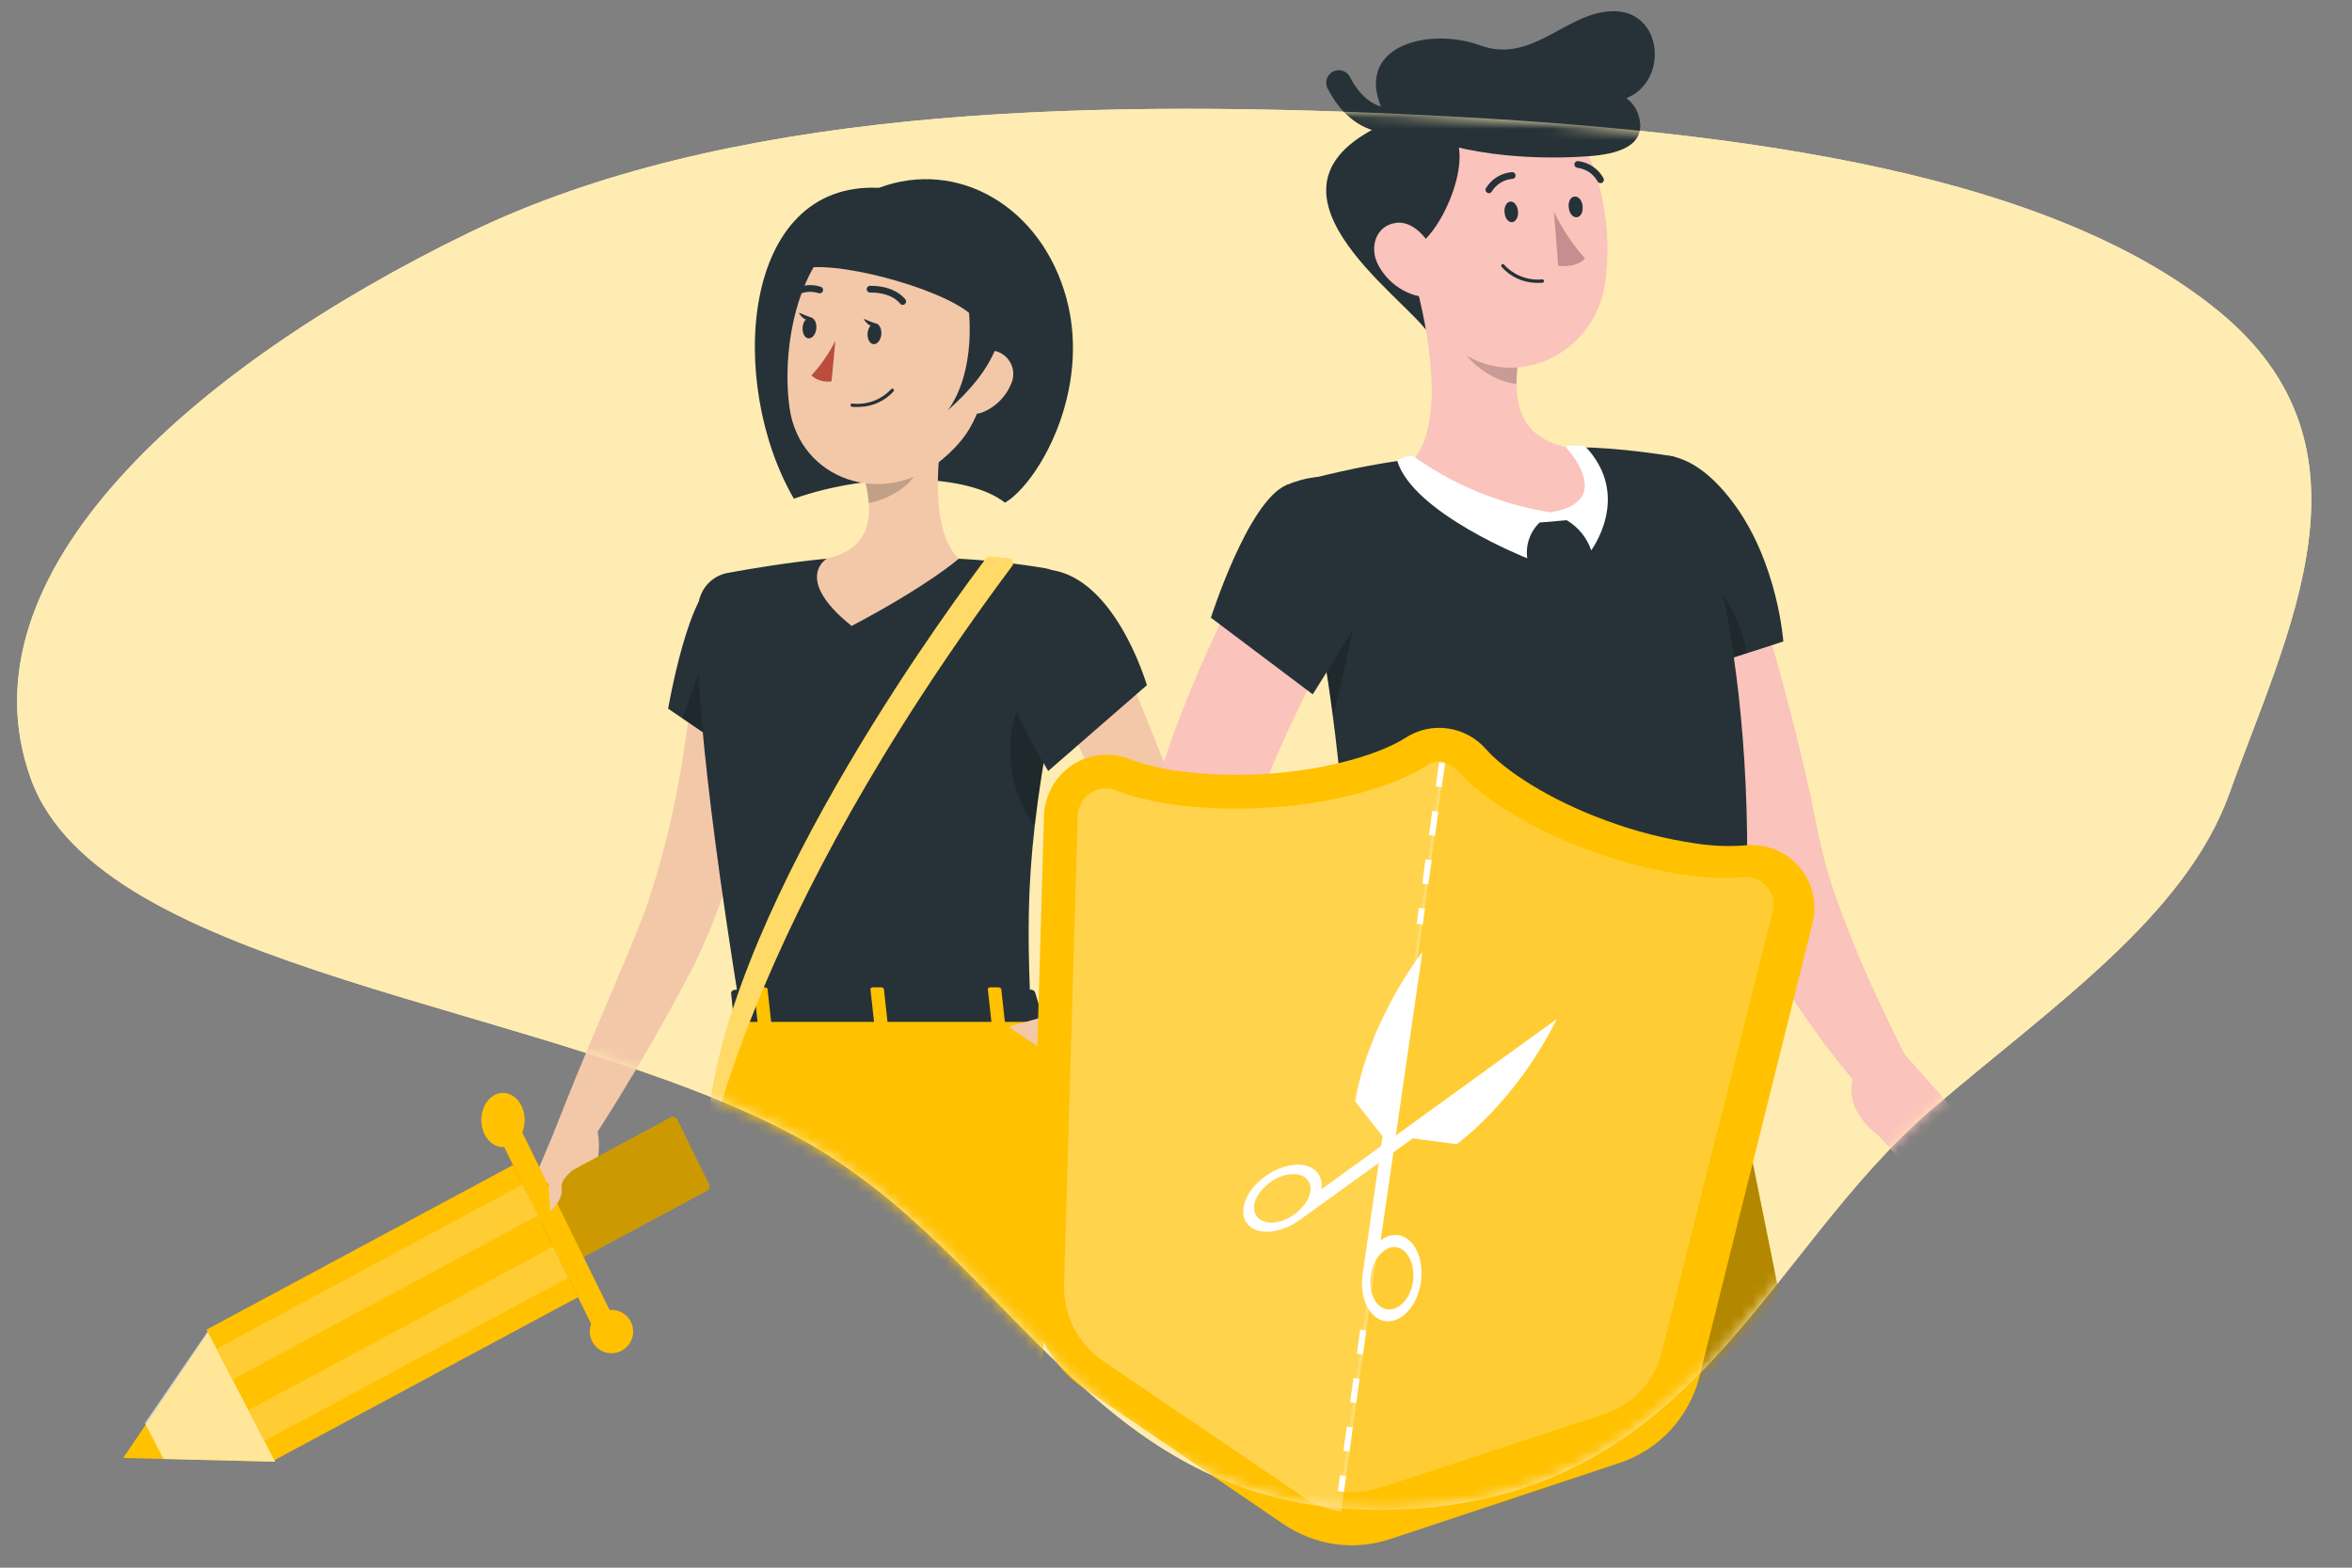 <svg width="210" height="140" viewBox="0 0 210 140" fill="none" xmlns="http://www.w3.org/2000/svg">
<rect x="0" y="0" width="210" height="140" fill="#808080" stroke="none"/>
<g clip-path="url(#clip0_512_39539)">
<path fill-rule="evenodd" clip-rule="evenodd" d="M2.763 69.563C-3.894 51.21 17.368 32.673 41.83 20.803C64.577 9.765 95.621 8.858 125.132 10.184C152.337 11.406 182.183 14.722 198.13 27.823C212.948 39.997 204.276 56.318 199.037 70.898C195.114 81.815 183.274 89.834 172.55 99.005C157.287 112.058 151.252 134.164 124.284 134.824C97.506 135.48 90.983 112.171 71.097 101.491C48.76 89.495 9.065 86.936 2.763 69.563Z" fill="#FFECB2"/>
<path d="M123.982 10.893C120.014 4.232 127.39 2.305 132.144 4.048C136.899 5.791 139.938 0.909 144.19 1.001C148.441 1.093 148.93 7.088 145.408 8.682C141.887 10.276 137.685 14.627 133.625 14.875C134.001 21.103 129.707 33.141 127.588 29.825C125.47 26.509 110.491 16.681 123.982 10.893Z" fill="#263238"/>
<path d="M124.117 11.87C122.947 11.87 120.347 11.438 118.533 7.895C118.399 7.63 118.375 7.323 118.468 7.041C118.56 6.758 118.761 6.524 119.026 6.39C119.291 6.255 119.598 6.232 119.88 6.324C120.163 6.416 120.397 6.617 120.531 6.882C122.09 9.929 124.23 9.638 124.322 9.624C124.611 9.577 124.907 9.644 125.147 9.812C125.387 9.981 125.551 10.236 125.605 10.524C125.656 10.812 125.592 11.109 125.427 11.351C125.261 11.592 125.007 11.758 124.719 11.814C124.52 11.85 124.319 11.869 124.117 11.87Z" fill="#263238"/>
<path d="M126.277 24.858C127.539 29.407 129.112 37.797 126.107 41.155C128.807 43.451 132.307 46.08 137.806 45.853C143.304 45.626 142.057 41.92 140.448 40.043C135.205 39.214 135.049 35.38 135.666 31.724L126.277 24.858Z" fill="#FAC3BB"/>
<path opacity="0.2" d="M130.082 27.65L135.637 31.696C135.481 32.547 135.4 33.41 135.396 34.275C133.405 34.141 130.536 32.192 130.167 30.152C129.989 29.33 129.96 28.482 130.082 27.65Z" fill="black"/>
<path d="M125.194 17.956C126.058 24.177 126.249 27.876 129.658 30.824C134.773 35.288 142.27 31.823 143.283 25.467C144.19 19.749 142.617 10.538 136.304 8.526C134.915 8.074 133.433 7.985 132 8.267C130.567 8.55 129.23 9.194 128.116 10.139C127.002 11.085 126.149 12.299 125.638 13.668C125.126 15.036 124.973 16.512 125.194 17.956Z" fill="#FAC3BB"/>
<path d="M125.123 21.613C126.773 24.199 131.5 15.945 130.047 12.402C128.594 8.859 124.754 12.09 124.754 12.09C124.754 12.09 122.288 17.142 125.123 21.613Z" fill="#263238"/>
<path d="M126.199 11.941C132.413 14.443 139.485 14.124 141.887 13.947C144.289 13.77 147.208 13.096 146.266 10.206C145.012 6.33 136.814 8.136 133.753 7.13C130.692 6.124 123.55 8.817 126.199 11.941Z" fill="#263238"/>
<path d="M123.068 23.689C123.752 24.962 124.907 25.918 126.285 26.353C128.092 26.891 128.964 25.219 128.411 23.448C127.936 21.854 126.42 19.65 124.627 19.905C122.835 20.16 122.218 22.102 123.068 23.689Z" fill="#FAC3BB"/>
<path d="M134.334 18.97C134.377 19.48 134.674 19.869 135.007 19.841C135.34 19.813 135.581 19.388 135.539 18.878C135.496 18.367 135.199 17.978 134.865 17.999C134.532 18.02 134.277 18.459 134.334 18.97Z" fill="#263238"/>
<path d="M140.066 18.523C140.109 19.034 140.406 19.423 140.775 19.402C141.143 19.381 141.349 18.941 141.306 18.431C141.264 17.921 140.966 17.531 140.598 17.553C140.229 17.574 140.003 18.013 140.066 18.523Z" fill="#263238"/>
<path d="M138.748 18.92C139.477 20.428 140.409 21.83 141.518 23.086C140.682 23.993 139.124 23.731 139.124 23.731L138.748 18.92Z" fill="#FF5652"/>
<path d="M137.083 25.255C136.512 25.236 135.951 25.1 135.435 24.856C134.918 24.613 134.457 24.266 134.079 23.838C134.065 23.824 134.053 23.807 134.046 23.789C134.038 23.771 134.034 23.751 134.034 23.731C134.034 23.712 134.038 23.692 134.046 23.674C134.053 23.655 134.065 23.639 134.079 23.625C134.107 23.599 134.143 23.584 134.182 23.584C134.22 23.584 134.257 23.599 134.284 23.625C134.711 24.097 135.242 24.463 135.835 24.693C136.428 24.923 137.066 25.011 137.7 24.95C137.738 24.948 137.775 24.961 137.805 24.986C137.834 25.011 137.852 25.047 137.855 25.085C137.857 25.104 137.855 25.124 137.85 25.143C137.844 25.162 137.835 25.179 137.822 25.194C137.81 25.209 137.794 25.222 137.777 25.231C137.759 25.24 137.74 25.246 137.721 25.248C137.509 25.266 137.296 25.269 137.083 25.255Z" fill="#263238"/>
<path d="M132.917 17.249C132.866 17.246 132.816 17.229 132.775 17.199C132.741 17.179 132.712 17.152 132.689 17.12C132.666 17.088 132.649 17.052 132.641 17.013C132.632 16.975 132.632 16.935 132.639 16.896C132.646 16.858 132.661 16.821 132.683 16.788C132.931 16.382 133.273 16.042 133.68 15.795C134.087 15.549 134.547 15.403 135.021 15.371C135.1 15.371 135.176 15.402 135.232 15.458C135.287 15.514 135.319 15.59 135.319 15.669C135.321 15.708 135.315 15.747 135.301 15.784C135.287 15.821 135.266 15.855 135.239 15.883C135.212 15.912 135.179 15.934 135.143 15.95C135.107 15.966 135.068 15.973 135.028 15.973C134.652 16.003 134.288 16.123 133.967 16.323C133.647 16.523 133.379 16.796 133.186 17.121C133.157 17.165 133.116 17.2 133.069 17.222C133.022 17.245 132.969 17.254 132.917 17.249Z" fill="#263238"/>
<path d="M142.886 16.356C142.837 16.354 142.789 16.339 142.747 16.313C142.704 16.287 142.67 16.25 142.646 16.207C142.464 15.877 142.208 15.594 141.896 15.382C141.584 15.17 141.227 15.035 140.853 14.988C140.774 14.981 140.701 14.944 140.648 14.885C140.595 14.826 140.567 14.749 140.569 14.669C140.571 14.63 140.581 14.592 140.597 14.557C140.614 14.521 140.638 14.489 140.667 14.463C140.695 14.437 140.729 14.416 140.766 14.403C140.803 14.39 140.842 14.384 140.881 14.386C141.355 14.438 141.809 14.603 142.206 14.867C142.603 15.131 142.931 15.486 143.163 15.902C143.183 15.936 143.196 15.974 143.202 16.013C143.208 16.052 143.206 16.092 143.196 16.13C143.186 16.168 143.168 16.204 143.145 16.236C143.121 16.267 143.091 16.294 143.056 16.313C143.004 16.341 142.946 16.355 142.886 16.356Z" fill="#263238"/>
<path d="M119.223 137.901C117.57 137.665 115.991 137.055 114.605 136.116L96.825 124.005C95.292 122.966 94.045 121.552 93.202 119.894C92.359 118.237 91.948 116.39 92.005 114.528L93.214 72.876C93.236 72.083 93.425 71.303 93.767 70.588C94.109 69.873 94.596 69.239 95.198 68.727C95.799 68.216 96.501 67.838 97.258 67.619C98.014 67.4 98.808 67.344 99.587 67.456C100.033 67.515 100.47 67.629 100.888 67.797C102.303 68.322 103.773 68.68 105.269 68.864C107.956 69.216 110.673 69.291 113.375 69.089C118.928 68.697 123.445 67.209 125.466 65.903C126.591 65.169 127.941 64.867 129.268 65.054C130.595 65.24 131.812 65.902 132.695 66.919C134.278 68.726 138.219 71.403 143.484 73.305C146.029 74.246 148.664 74.92 151.346 75.315C152.833 75.55 154.341 75.611 155.842 75.496C156.855 75.395 157.877 75.572 158.799 76.009C159.721 76.446 160.508 77.126 161.078 77.978C161.506 78.632 161.794 79.37 161.923 80.144C162.052 80.917 162.019 81.709 161.826 82.469L151.756 122.873C151.311 124.68 150.417 126.343 149.158 127.705C147.9 129.067 146.319 130.084 144.563 130.659L124.172 137.429C122.579 137.965 120.887 138.127 119.223 137.901Z" fill="#FFC100"/>
<path opacity="0.3" d="M127.296 68.41C124.498 70.211 119.321 71.706 113.637 72.099C107.952 72.493 102.899 71.866 99.687 70.597C99.311 70.443 98.903 70.382 98.499 70.421C98.094 70.459 97.705 70.596 97.364 70.819C97.023 71.042 96.742 71.344 96.543 71.701C96.344 72.057 96.233 72.457 96.221 72.865L95.003 114.721C94.964 116.06 95.263 117.388 95.871 118.58C96.48 119.772 97.379 120.79 98.484 121.539L116.406 133.717C117.409 134.393 118.552 134.832 119.749 135L129 68.023C128.404 67.941 127.799 68.079 127.296 68.41Z" fill="white"/>
<path d="M124.819 110.298C124.541 110.27 124.26 110.298 123.994 110.379C123.728 110.46 123.482 110.593 123.272 110.769L127 85C121.792 92.042 121 98.366 121 98.366L123.445 101.474L121.664 113.79C121.362 115.913 122.268 117.796 123.702 117.985C125.136 118.173 126.562 116.608 126.864 114.485C127.166 112.363 126.245 110.486 124.819 110.298ZM123.86 116.927C122.826 116.789 122.17 115.435 122.389 113.906C122.608 112.377 123.634 111.24 124.653 111.378C125.672 111.515 126.351 112.87 126.162 114.406C125.974 115.942 124.902 117.065 123.86 116.927Z" fill="white"/>
<path d="M117.639 104.738C117.797 104.951 117.907 105.192 117.963 105.447C118.018 105.702 118.018 105.966 117.962 106.221L139 91C135.239 98.54 130.053 102.18 130.053 102.18L126.145 101.66L116.038 108.954C114.304 110.205 112.211 110.36 111.359 109.278C110.506 108.195 111.226 106.305 112.953 105.061C114.679 103.818 116.787 103.635 117.639 104.738ZM112.225 108.652C112.842 109.425 114.356 109.355 115.604 108.42C116.853 107.486 117.367 106.151 116.758 105.378C116.148 104.605 114.635 104.675 113.379 105.609C112.123 106.544 111.608 107.851 112.225 108.631V108.652Z" fill="white"/>
<path d="M78.478 16.773C85.511 14.135 93.002 18.447 95.225 26.669C97.447 34.892 92.728 43.114 89.731 44.893C86.489 42.305 77.838 42.08 70.881 44.535C64.91 34.237 66.106 16.196 78.478 16.773Z" fill="#263238"/>
<path d="M68.567 59.565C68.454 61.619 68.215 63.497 67.955 65.452C67.695 67.408 67.329 69.3 66.928 71.213C66.151 75.086 65.031 78.883 63.58 82.558C63.236 83.493 62.778 84.401 62.377 85.322C61.977 86.244 61.512 87.059 61.062 87.91C60.162 89.606 59.248 91.273 58.298 92.925C56.392 96.224 54.437 99.474 52.319 102.646L49.45 101.155C50.807 97.638 52.263 94.121 53.733 90.668L55.928 85.484L56.976 82.924C57.285 82.087 57.637 81.292 57.897 80.434C59.034 77.005 59.927 73.501 60.57 69.947C60.914 68.16 61.168 66.346 61.435 64.538C61.702 62.73 61.892 60.873 62.047 59.157L68.567 59.565Z" fill="#F3C8A9"/>
<path d="M64.13 51.78C61.499 52.448 59.657 63.286 59.657 63.286L69.729 70.137C69.729 70.137 73.871 57.287 71.839 54.396C69.736 51.379 67.977 50.802 64.13 51.78Z" fill="#263238"/>
<path opacity="0.2" d="M64.368 54.199L60.95 64.18L66.422 67.887L64.368 54.199Z" fill="black"/>
<path d="M49.984 99.882L47.312 106.212L52.995 105.199C52.995 105.199 54.338 101.316 52.538 99.368L49.984 99.882Z" fill="#F3C8A9"/>
<path d="M46.334 109.384L51.94 108.315L52.995 105.199L47.312 106.212L46.334 109.384Z" fill="#F3C8A9"/>
<path d="M59.888 99.791L48.792 105.751C48.582 105.864 48.499 106.133 48.607 106.353L51.438 112.109C51.546 112.329 51.804 112.415 52.014 112.302L63.11 106.343C63.32 106.23 63.403 105.96 63.295 105.741L60.464 99.984C60.356 99.765 60.098 99.678 59.888 99.791Z" fill="#FFC100"/>
<path opacity="0.2" d="M59.888 99.791L48.792 105.751C48.582 105.864 48.499 106.133 48.607 106.353L51.438 112.109C51.546 112.329 51.804 112.415 52.014 112.302L63.11 106.343C63.32 106.23 63.403 105.96 63.295 105.741L60.464 99.984C60.356 99.765 60.098 99.678 59.888 99.791Z" fill="black"/>
<path d="M45.116 100.002L44.853 100.143C44.433 100.369 44.267 100.908 44.483 101.347L52.934 118.54C53.15 118.979 53.665 119.152 54.085 118.926L54.348 118.785C54.769 118.559 54.934 118.021 54.718 117.581L46.267 100.389C46.052 99.95 45.536 99.776 45.116 100.002Z" fill="#FFC100"/>
<path d="M24.244 130.538L51.615 115.837L45.814 104.039L18.442 118.741L24.244 130.538Z" fill="#FFC100"/>
<path opacity="0.2" d="M20.658 123.25L48.03 108.549L46.666 105.776L19.295 120.478L20.658 123.25Z" fill="white"/>
<path opacity="0.2" d="M23.389 128.796L50.76 114.095L49.397 111.322L22.025 126.023L23.389 128.796Z" fill="white"/>
<path d="M46.629 98.909C46.806 99.335 46.877 99.817 46.834 100.294C46.791 100.77 46.635 101.22 46.387 101.586C46.139 101.953 45.809 102.218 45.44 102.35C45.071 102.481 44.678 102.473 44.313 102.325C43.948 102.178 43.626 101.898 43.388 101.522C43.15 101.145 43.007 100.688 42.977 100.21C42.947 99.732 43.032 99.253 43.22 98.835C43.408 98.417 43.691 98.078 44.034 97.861C44.49 97.572 45.018 97.519 45.505 97.716C45.991 97.912 46.395 98.341 46.629 98.909Z" fill="#FFC100"/>
<path d="M56.32 118.025C56.495 118.366 56.565 118.751 56.522 119.131C56.478 119.512 56.323 119.872 56.075 120.164C55.828 120.457 55.499 120.669 55.131 120.775C54.763 120.88 54.371 120.874 54.006 120.758C53.641 120.641 53.319 120.419 53.081 120.119C52.842 119.819 52.698 119.455 52.666 119.073C52.634 118.691 52.716 118.308 52.901 117.973C53.087 117.638 53.367 117.365 53.708 117.189C54.165 116.954 54.697 116.91 55.186 117.067C55.676 117.224 56.083 117.568 56.32 118.025Z" fill="#FFC100"/>
<path d="M11 130.201L24.563 130.538L18.622 118.912L11 130.201Z" fill="#FFC100"/>
<path opacity="0.6" d="M18.537 118.912L24.564 130.538L14.599 130.293L12.938 127.085L18.537 118.912Z" fill="white"/>
<path d="M62.356 54.037C62.026 57.779 62.356 67.063 66.07 90.098H92.017C91.609 80.089 91.574 73.71 95.871 54.62C95.968 54.192 95.977 53.748 95.895 53.316C95.814 52.884 95.646 52.473 95.4 52.109C95.154 51.745 94.837 51.434 94.466 51.197C94.096 50.96 93.682 50.802 93.248 50.731C90.716 50.314 88.164 50.034 85.602 49.894C81.678 49.612 77.739 49.612 73.814 49.894C70.593 50.189 67.097 50.773 64.987 51.16C64.293 51.284 63.66 51.633 63.184 52.153C62.709 52.673 62.418 53.335 62.356 54.037Z" fill="#263238"/>
<path opacity="0.2" d="M94.479 59.931C92.13 60.514 89.957 63.075 90.217 67.801C90.359 69.948 91.11 72.01 92.383 73.745C92.798 70.115 93.495 65.895 94.599 60.5L94.479 59.931Z" fill="black"/>
<path d="M84.435 36.629C83.69 40.42 82.944 47.362 85.603 49.894C85.603 49.894 82.951 52.251 76.037 55.901C70.783 51.681 73.814 49.894 73.814 49.894C78.035 48.888 77.936 45.752 77.198 42.804L84.435 36.629Z" fill="#F3C8A9"/>
<path opacity="0.2" d="M81.481 39.147L77.205 42.797C77.385 43.489 77.505 44.195 77.564 44.907C79.181 44.675 81.72 43.296 82.065 41.538C82.234 40.694 81.622 39.54 81.481 39.147Z" fill="black"/>
<path d="M88.894 29.166C87.903 35.433 87.621 38.106 84.126 41.032C78.879 45.442 71.402 42.853 70.495 36.425C69.686 30.636 71.437 21.359 77.845 19.445C79.255 19.014 80.753 18.951 82.195 19.262C83.637 19.572 84.975 20.247 86.083 21.221C87.191 22.196 88.03 23.437 88.522 24.828C89.015 26.218 89.143 27.712 88.894 29.166Z" fill="#F3C8A9"/>
<path d="M78.689 29.869C78.639 30.383 78.323 30.77 77.985 30.734C77.648 30.699 77.416 30.263 77.465 29.75C77.514 29.236 77.823 28.849 78.168 28.877C78.513 28.906 78.738 29.384 78.689 29.869Z" fill="#263238"/>
<path d="M72.886 29.342C72.837 29.855 72.527 30.242 72.182 30.214C71.838 30.186 71.62 29.736 71.662 29.222C71.704 28.709 72.028 28.322 72.365 28.35C72.703 28.378 72.935 28.828 72.886 29.342Z" fill="#263238"/>
<path d="M72.514 28.399L71.318 27.921C71.318 27.921 71.86 28.948 72.514 28.399Z" fill="#263238"/>
<path d="M74.588 30.439C74.019 31.565 73.297 32.606 72.443 33.534C72.688 33.746 72.975 33.902 73.286 33.992C73.597 34.082 73.924 34.103 74.244 34.055L74.588 30.439Z" fill="#BA4D3C"/>
<path d="M76.846 36.334C76.593 36.351 76.34 36.351 76.087 36.334C76.047 36.334 76.01 36.318 75.982 36.291C75.954 36.263 75.939 36.225 75.939 36.186C75.939 36.147 75.954 36.109 75.982 36.082C76.01 36.054 76.047 36.038 76.087 36.038C76.724 36.112 77.37 36.035 77.972 35.814C78.574 35.593 79.116 35.233 79.554 34.765C79.566 34.75 79.581 34.737 79.598 34.728C79.615 34.718 79.634 34.712 79.653 34.71C79.672 34.708 79.692 34.709 79.71 34.715C79.729 34.72 79.746 34.729 79.762 34.741C79.777 34.753 79.79 34.768 79.799 34.785C79.809 34.801 79.815 34.82 79.817 34.839C79.819 34.859 79.818 34.878 79.812 34.897C79.807 34.916 79.798 34.933 79.786 34.948C79.412 35.362 78.96 35.697 78.455 35.935C77.95 36.173 77.404 36.309 76.846 36.334Z" fill="#263238"/>
<path d="M90.28 34.28C89.814 35.414 88.919 36.318 87.79 36.798C86.285 37.417 85.343 36.094 85.603 34.596C85.835 33.232 86.897 31.262 88.48 31.29C88.823 31.309 89.157 31.412 89.452 31.589C89.746 31.767 89.993 32.014 90.171 32.309C90.349 32.603 90.451 32.937 90.47 33.281C90.489 33.624 90.424 33.967 90.28 34.28Z" fill="#F3C8A9"/>
<path d="M85.954 24.799C86.862 27.732 87.066 33.295 84.639 36.629C88.508 33.204 90.822 29.419 89.007 23.525C87.962 23.88 86.942 24.305 85.954 24.799Z" fill="#263238"/>
<path d="M78.316 18.215C73.512 18.623 72.9 22.161 71.915 23.94C75.432 23.321 85.412 26.163 87.136 28.561C90.842 29.342 90.118 23.321 90.118 23.321C90.118 23.321 89.323 17.638 78.316 18.215Z" fill="#263238"/>
<path d="M80.708 27.211C80.647 27.232 80.581 27.234 80.52 27.216C80.458 27.199 80.403 27.162 80.363 27.112C79.484 26.029 77.683 26.128 77.662 26.128C77.59 26.122 77.522 26.09 77.471 26.037C77.42 25.985 77.389 25.916 77.385 25.844C77.381 25.771 77.403 25.699 77.447 25.642C77.492 25.584 77.556 25.544 77.627 25.53C77.711 25.53 79.737 25.403 80.834 26.732C80.86 26.764 80.878 26.8 80.89 26.838C80.901 26.877 80.904 26.917 80.9 26.957C80.895 26.997 80.883 27.036 80.863 27.071C80.843 27.106 80.817 27.137 80.785 27.161C80.762 27.182 80.736 27.198 80.708 27.211Z" fill="#263238"/>
<path d="M70.783 26.57C70.716 26.576 70.648 26.559 70.592 26.523C70.535 26.486 70.493 26.431 70.471 26.367C70.449 26.303 70.449 26.233 70.471 26.17C70.493 26.106 70.536 26.051 70.593 26.015C70.985 25.737 71.438 25.557 71.914 25.49C72.39 25.422 72.875 25.47 73.329 25.628C73.396 25.663 73.446 25.722 73.472 25.793C73.497 25.864 73.495 25.942 73.466 26.011C73.437 26.081 73.383 26.137 73.315 26.169C73.247 26.201 73.169 26.206 73.097 26.183C72.736 26.063 72.351 26.03 71.974 26.088C71.597 26.145 71.24 26.291 70.931 26.514C70.888 26.546 70.837 26.565 70.783 26.57Z" fill="#263238"/>
<path d="M48.873 104.067L49.127 108.161C49.127 108.161 50.287 107.232 50.14 106.114C49.992 104.996 51.736 104.356 52.25 103.033L48.873 104.067Z" fill="#F3C8A9"/>
<path d="M78.316 28.948L77.113 28.477C77.113 28.477 77.655 29.503 78.316 28.948Z" fill="#263238"/>
<path d="M92.405 88.572L93.108 90.893C93.2 91.076 92.982 91.258 92.686 91.258H65.959C65.719 91.258 65.53 91.146 65.516 90.998L65.276 88.677C65.276 88.515 65.466 88.382 65.719 88.382H91.997C92.075 88.377 92.154 88.392 92.225 88.425C92.296 88.458 92.358 88.508 92.405 88.572Z" fill="#263238"/>
<path d="M88.788 91.512H89.492C89.633 91.512 89.745 91.442 89.731 91.35L89.4 88.333C89.4 88.248 89.267 88.171 89.133 88.171H88.43C88.296 88.171 88.184 88.248 88.198 88.333L88.528 91.35C88.528 91.442 88.648 91.512 88.788 91.512Z" fill="#FFC100"/>
<path d="M67.92 91.512H68.624C68.764 91.512 68.87 91.442 68.863 91.35L68.532 88.333C68.532 88.248 68.399 88.171 68.258 88.171H67.555C67.414 88.171 67.308 88.248 67.316 88.333L67.646 91.35C67.653 91.442 67.78 91.512 67.92 91.512Z" fill="#FFC100"/>
<path d="M78.309 91.512H79.012C79.153 91.512 79.265 91.442 79.251 91.35L78.921 88.333C78.921 88.248 78.787 88.171 78.653 88.171H77.95C77.816 88.171 77.704 88.248 77.718 88.333L78.048 91.35C78.048 91.442 78.168 91.512 78.309 91.512Z" fill="#FFC100"/>
<path d="M96.701 89.824L90.055 91.688L95.428 95.338C95.428 95.338 99.086 93.482 99.142 90.83L96.701 89.824Z" fill="#F3C8A9"/>
<path d="M99.305 56.935C100.585 59.818 101.806 62.726 102.969 65.656C104.151 68.589 105.29 71.522 106.359 74.547C106.627 75.306 106.887 76.059 107.147 76.889L107.239 77.198L107.365 77.691C107.441 78.012 107.491 78.339 107.513 78.668C107.567 79.281 107.546 79.897 107.45 80.504C107.078 82.444 106.268 84.272 105.079 85.85C103.087 88.577 100.656 90.954 97.884 92.883L95.732 90.471C97.637 88.217 99.308 85.775 100.719 83.184C101.301 82.15 101.665 81.009 101.788 79.829C101.791 79.654 101.772 79.479 101.731 79.308C101.719 79.248 101.7 79.189 101.675 79.133L101.548 78.809C101.295 78.155 100.986 77.402 100.69 76.699L96.977 68.111C95.718 65.248 94.494 62.358 93.298 59.467L99.305 56.935Z" fill="#F3C8A9"/>
<path d="M93.037 50.844C99.402 50.844 102.399 61.19 102.399 61.19L93.593 68.85C93.593 68.85 89.844 62.857 89.373 59.354C88.915 55.704 89.935 50.844 93.037 50.844Z" fill="#263238"/>
<path d="M86.855 96.013L91.511 98.827L95.408 95.338L90.034 91.688L86.855 96.013Z" fill="#F3C8A9"/>
<path fill-rule="evenodd" clip-rule="evenodd" d="M2.763 69.563C-3.894 51.21 17.368 32.673 41.83 20.803C64.577 9.765 95.62 8.858 125.132 10.184C152.337 11.406 182.182 14.722 198.129 27.823C212.948 39.997 204.276 56.318 199.037 70.898C195.114 81.815 183.274 89.834 172.549 99.005C157.286 112.058 151.252 134.164 124.284 134.824C97.506 135.48 90.983 112.171 71.097 101.491C48.76 89.495 9.065 86.936 2.763 69.563Z" fill="#FFECB2"/>
<mask id="mask0_512_39539" style="mask-type:alpha" maskUnits="userSpaceOnUse" x="1" y="9" width="206" height="126">
<path fill-rule="evenodd" clip-rule="evenodd" d="M2.763 69.563C-3.894 51.21 17.368 32.673 41.83 20.803C64.577 9.765 95.621 8.858 125.132 10.184C152.337 11.406 182.183 14.722 198.13 27.823C212.948 39.997 204.276 56.318 199.037 70.898C195.114 81.815 183.274 89.834 172.55 99.005C157.287 112.058 151.252 134.164 124.284 134.824C97.506 135.48 90.983 112.171 71.097 101.491C48.76 89.495 9.065 86.936 2.763 69.563Z" fill="#FFECB2"/>
</mask>
<g mask="url(#mask0_512_39539)">
<path d="M78.478 16.773C85.511 14.135 93.002 18.447 95.225 26.669C97.447 34.892 92.728 43.114 89.731 44.893C86.489 42.305 77.838 42.08 70.881 44.535C64.91 34.237 66.106 16.196 78.478 16.773Z" fill="#263238"/>
<path d="M68.567 59.565C68.454 61.619 68.215 63.497 67.955 65.452C67.695 67.408 67.329 69.3 66.928 71.213C66.151 75.086 65.031 78.883 63.58 82.558C63.236 83.493 62.778 84.401 62.377 85.322C61.977 86.244 61.512 87.059 61.062 87.91C60.162 89.606 59.248 91.273 58.298 92.925C56.392 96.224 54.437 99.474 52.319 102.646L49.45 101.155C50.807 97.638 52.263 94.121 53.733 90.668L55.928 85.484L56.976 82.924C57.285 82.087 57.637 81.292 57.897 80.434C59.034 77.005 59.927 73.501 60.57 69.947C60.914 68.16 61.168 66.346 61.435 64.538C61.702 62.73 61.892 60.873 62.047 59.157L68.567 59.565Z" fill="#F3C8A9"/>
<path d="M64.13 51.78C61.499 52.448 59.657 63.286 59.657 63.286L69.729 70.137C69.729 70.137 73.871 57.287 71.839 54.396C69.736 51.379 67.977 50.802 64.13 51.78Z" fill="#263238"/>
<path opacity="0.2" d="M64.368 54.199L60.95 64.18L66.422 67.887L64.368 54.199Z" fill="black"/>
<path d="M49.984 99.882L47.312 106.212L52.995 105.199C52.995 105.199 54.338 101.316 52.538 99.368L49.984 99.882Z" fill="#F3C8A9"/>
<path d="M46.334 109.384L51.94 108.315L52.995 105.199L47.312 106.212L46.334 109.384Z" fill="#F3C8A9"/>
<path d="M59.888 99.791L48.792 105.751C48.582 105.864 48.499 106.133 48.607 106.353L51.438 112.109C51.546 112.329 51.804 112.415 52.014 112.302L63.11 106.343C63.32 106.23 63.403 105.96 63.295 105.741L60.464 99.984C60.356 99.765 60.098 99.678 59.888 99.791Z" fill="#FFC100"/>
<path opacity="0.2" d="M59.888 99.791L48.792 105.751C48.582 105.864 48.499 106.133 48.607 106.353L51.438 112.109C51.546 112.329 51.804 112.415 52.014 112.302L63.11 106.343C63.32 106.23 63.403 105.96 63.295 105.741L60.464 99.984C60.356 99.765 60.098 99.678 59.888 99.791Z" fill="black"/>
<path d="M45.116 100.002L44.853 100.143C44.433 100.369 44.267 100.908 44.483 101.347L52.934 118.54C53.15 118.979 53.665 119.152 54.085 118.926L54.348 118.785C54.769 118.559 54.934 118.021 54.718 117.581L46.267 100.389C46.052 99.95 45.536 99.776 45.116 100.002Z" fill="#FFC100"/>
<path d="M24.244 130.538L51.615 115.837L45.814 104.039L18.442 118.741L24.244 130.538Z" fill="#FFC100"/>
<path opacity="0.2" d="M20.658 123.25L48.03 108.549L46.666 105.776L19.295 120.478L20.658 123.25Z" fill="white"/>
<path opacity="0.2" d="M23.389 128.796L50.76 114.095L49.397 111.322L22.025 126.023L23.389 128.796Z" fill="white"/>
<path d="M46.629 98.909C46.806 99.335 46.877 99.817 46.834 100.294C46.791 100.77 46.635 101.22 46.387 101.586C46.139 101.953 45.809 102.218 45.44 102.35C45.071 102.481 44.678 102.473 44.313 102.325C43.948 102.178 43.626 101.898 43.388 101.522C43.15 101.145 43.007 100.688 42.977 100.21C42.947 99.732 43.032 99.253 43.22 98.835C43.408 98.417 43.691 98.078 44.034 97.861C44.49 97.572 45.018 97.519 45.505 97.716C45.991 97.912 46.395 98.341 46.629 98.909Z" fill="#FFC100"/>
<path d="M56.32 118.025C56.495 118.366 56.565 118.751 56.522 119.131C56.478 119.512 56.323 119.872 56.075 120.164C55.828 120.457 55.499 120.669 55.131 120.775C54.763 120.88 54.371 120.874 54.006 120.758C53.641 120.641 53.319 120.419 53.081 120.119C52.842 119.819 52.698 119.455 52.666 119.073C52.634 118.691 52.716 118.308 52.901 117.973C53.087 117.638 53.367 117.365 53.708 117.189C54.165 116.954 54.697 116.91 55.186 117.067C55.676 117.224 56.083 117.568 56.32 118.025Z" fill="#FFC100"/>
<path d="M11 130.201L24.563 130.538L18.622 118.912L11 130.201Z" fill="#FFC100"/>
<path opacity="0.6" d="M18.537 118.912L24.564 130.538L14.599 130.293L12.938 127.085L18.537 118.912Z" fill="white"/>
<path d="M62.356 54.037C62.026 57.779 62.356 67.063 66.07 90.098H92.017C91.609 80.089 91.574 73.71 95.871 54.62C95.968 54.192 95.977 53.748 95.895 53.316C95.814 52.884 95.646 52.473 95.4 52.109C95.154 51.745 94.837 51.434 94.466 51.197C94.096 50.96 93.682 50.802 93.248 50.731C90.716 50.314 88.164 50.034 85.602 49.894C81.678 49.612 77.739 49.612 73.814 49.894C70.593 50.189 67.097 50.773 64.987 51.16C64.293 51.284 63.66 51.633 63.184 52.153C62.709 52.673 62.418 53.335 62.356 54.037Z" fill="#263238"/>
<path opacity="0.2" d="M94.479 59.931C92.13 60.514 89.957 63.075 90.217 67.801C90.359 69.948 91.11 72.01 92.383 73.745C92.798 70.115 93.495 65.895 94.599 60.5L94.479 59.931Z" fill="black"/>
<path d="M84.435 36.629C83.69 40.42 82.944 47.362 85.603 49.894C85.603 49.894 82.951 52.251 76.037 55.901C70.783 51.681 73.814 49.894 73.814 49.894C78.035 48.888 77.936 45.752 77.198 42.804L84.435 36.629Z" fill="#F3C8A9"/>
<path opacity="0.2" d="M81.481 39.147L77.205 42.797C77.385 43.489 77.505 44.195 77.564 44.907C79.181 44.675 81.72 43.296 82.065 41.538C82.234 40.694 81.622 39.54 81.481 39.147Z" fill="black"/>
<path d="M88.894 29.166C87.903 35.433 87.621 38.106 84.126 41.032C78.879 45.442 71.402 42.853 70.495 36.425C69.686 30.636 71.437 21.359 77.845 19.445C79.255 19.014 80.753 18.951 82.195 19.262C83.637 19.572 84.975 20.247 86.083 21.221C87.191 22.196 88.03 23.437 88.522 24.828C89.015 26.218 89.143 27.712 88.894 29.166Z" fill="#F3C8A9"/>
<path d="M78.689 29.869C78.639 30.383 78.323 30.77 77.985 30.734C77.648 30.699 77.416 30.263 77.465 29.75C77.514 29.236 77.823 28.849 78.168 28.877C78.513 28.906 78.738 29.384 78.689 29.869Z" fill="#263238"/>
<path d="M72.886 29.342C72.837 29.855 72.527 30.242 72.182 30.214C71.838 30.186 71.62 29.736 71.662 29.222C71.704 28.709 72.028 28.322 72.365 28.35C72.703 28.378 72.935 28.828 72.886 29.342Z" fill="#263238"/>
<path d="M72.514 28.399L71.318 27.921C71.318 27.921 71.86 28.948 72.514 28.399Z" fill="#263238"/>
<path d="M74.588 30.439C74.019 31.565 73.297 32.606 72.443 33.534C72.688 33.746 72.975 33.902 73.286 33.992C73.597 34.082 73.924 34.103 74.244 34.055L74.588 30.439Z" fill="#BA4D3C"/>
<path d="M76.846 36.334C76.593 36.351 76.34 36.351 76.087 36.334C76.047 36.334 76.01 36.318 75.982 36.291C75.954 36.263 75.939 36.225 75.939 36.186C75.939 36.147 75.954 36.109 75.982 36.082C76.01 36.054 76.047 36.038 76.087 36.038C76.724 36.112 77.37 36.035 77.972 35.814C78.574 35.593 79.116 35.233 79.554 34.765C79.566 34.75 79.581 34.737 79.598 34.728C79.615 34.718 79.634 34.712 79.653 34.71C79.672 34.708 79.692 34.709 79.71 34.715C79.729 34.72 79.746 34.729 79.762 34.741C79.777 34.753 79.79 34.768 79.799 34.785C79.809 34.801 79.815 34.82 79.817 34.839C79.819 34.859 79.818 34.878 79.812 34.897C79.807 34.916 79.798 34.933 79.786 34.948C79.412 35.362 78.96 35.697 78.455 35.935C77.95 36.173 77.404 36.309 76.846 36.334Z" fill="#263238"/>
<path d="M90.28 34.28C89.814 35.414 88.919 36.318 87.79 36.798C86.285 37.417 85.343 36.094 85.603 34.596C85.835 33.232 86.897 31.262 88.48 31.29C88.823 31.309 89.157 31.412 89.452 31.589C89.746 31.767 89.993 32.014 90.171 32.309C90.349 32.603 90.451 32.937 90.47 33.281C90.489 33.624 90.424 33.967 90.28 34.28Z" fill="#F3C8A9"/>
<path d="M85.954 24.799C86.862 27.732 87.066 33.295 84.639 36.629C88.508 33.204 90.822 29.419 89.007 23.525C87.962 23.88 86.942 24.305 85.954 24.799Z" fill="#263238"/>
<path d="M78.316 18.215C73.512 18.623 72.9 22.161 71.915 23.94C75.432 23.321 85.412 26.163 87.136 28.561C90.842 29.342 90.118 23.321 90.118 23.321C90.118 23.321 89.323 17.638 78.316 18.215Z" fill="#263238"/>
<path d="M80.708 27.211C80.647 27.232 80.581 27.234 80.52 27.216C80.458 27.199 80.403 27.162 80.363 27.112C79.484 26.029 77.683 26.128 77.662 26.128C77.59 26.122 77.522 26.09 77.471 26.037C77.42 25.985 77.389 25.916 77.385 25.844C77.381 25.771 77.403 25.699 77.447 25.642C77.492 25.584 77.556 25.544 77.627 25.53C77.711 25.53 79.737 25.403 80.834 26.732C80.86 26.764 80.878 26.8 80.89 26.838C80.901 26.877 80.904 26.917 80.9 26.957C80.895 26.997 80.883 27.036 80.863 27.071C80.843 27.106 80.817 27.137 80.785 27.161C80.762 27.182 80.736 27.198 80.708 27.211Z" fill="#263238"/>
<path d="M70.783 26.57C70.716 26.576 70.648 26.559 70.592 26.523C70.535 26.486 70.493 26.431 70.471 26.367C70.449 26.303 70.449 26.233 70.471 26.17C70.493 26.106 70.536 26.051 70.593 26.015C70.985 25.737 71.438 25.557 71.914 25.49C72.39 25.422 72.875 25.47 73.329 25.628C73.396 25.663 73.446 25.722 73.472 25.793C73.497 25.864 73.495 25.942 73.466 26.011C73.437 26.081 73.383 26.137 73.315 26.169C73.247 26.201 73.169 26.206 73.097 26.183C72.736 26.063 72.351 26.03 71.974 26.088C71.597 26.145 71.24 26.291 70.931 26.514C70.888 26.546 70.837 26.565 70.783 26.57Z" fill="#263238"/>
<path d="M66.071 90.098C66.071 90.098 55.084 139.593 52.088 158.83C48.979 178.84 40.665 223.426 40.665 223.426L48.958 225.846C48.958 225.846 61.288 179.959 65.55 160.314C70.199 138.904 85.195 110.263 85.068 90.098H66.071Z" fill="#FFC100"/>
<path d="M48.873 104.067L49.127 108.161C49.127 108.161 50.287 107.232 50.14 106.114C49.992 104.996 51.736 104.356 52.25 103.033L48.873 104.067Z" fill="#F3C8A9"/>
<path opacity="0.2" d="M79.252 102.456C72 111.832 70.748 131.027 70.811 142.442C76.297 126.504 83.415 109.195 84.815 95.043C83.141 97.062 81.073 100.1 79.252 102.456Z" fill="black"/>
<path d="M73.357 90.098C73.357 90.098 75.959 139.938 77.711 159.343C79.532 179.537 81.734 225.29 81.734 225.29H90.371C90.371 225.29 91.912 179.713 91.314 159.8C90.659 138.095 95.871 110.263 92.355 90.098H73.357Z" fill="#FFC100"/>
<path d="M78.316 28.948L77.113 28.477C77.113 28.477 77.655 29.503 78.316 28.948Z" fill="#263238"/>
<path d="M92.405 88.572L93.108 90.893C93.2 91.076 92.982 91.258 92.686 91.258H65.959C65.719 91.258 65.53 91.146 65.516 90.998L65.276 88.677C65.276 88.515 65.466 88.382 65.719 88.382H91.997C92.075 88.377 92.154 88.392 92.225 88.425C92.296 88.458 92.358 88.508 92.405 88.572Z" fill="#263238"/>
<path d="M88.788 91.512H89.492C89.633 91.512 89.745 91.442 89.731 91.35L89.4 88.333C89.4 88.248 89.267 88.171 89.133 88.171H88.43C88.296 88.171 88.184 88.248 88.198 88.333L88.528 91.35C88.528 91.442 88.648 91.512 88.788 91.512Z" fill="#FFC100"/>
<path d="M67.92 91.512H68.624C68.764 91.512 68.87 91.442 68.863 91.35L68.532 88.333C68.532 88.248 68.399 88.171 68.258 88.171H67.555C67.414 88.171 67.308 88.248 67.316 88.333L67.646 91.35C67.653 91.442 67.78 91.512 67.92 91.512Z" fill="#FFC100"/>
<path d="M78.309 91.512H79.012C79.153 91.512 79.265 91.442 79.251 91.35L78.921 88.333C78.921 88.248 78.787 88.171 78.653 88.171H77.95C77.816 88.171 77.704 88.248 77.718 88.333L78.048 91.35C78.048 91.442 78.168 91.512 78.309 91.512Z" fill="#FFC100"/>
<path d="M96.701 89.824L90.055 91.688L95.428 95.338C95.428 95.338 99.086 93.482 99.142 90.83L96.701 89.824Z" fill="#F3C8A9"/>
<path d="M99.305 56.935C100.585 59.818 101.806 62.726 102.969 65.656C104.151 68.589 105.29 71.522 106.359 74.547C106.627 75.306 106.887 76.059 107.147 76.889L107.239 77.198L107.365 77.691C107.441 78.012 107.491 78.339 107.513 78.668C107.567 79.281 107.546 79.897 107.45 80.504C107.078 82.444 106.268 84.272 105.079 85.85C103.087 88.577 100.656 90.954 97.884 92.883L95.732 90.471C97.637 88.217 99.308 85.775 100.719 83.184C101.301 82.15 101.665 81.009 101.788 79.829C101.791 79.654 101.772 79.479 101.731 79.308C101.719 79.248 101.7 79.189 101.675 79.133L101.548 78.809C101.295 78.155 100.986 77.402 100.69 76.699L96.977 68.111C95.718 65.248 94.494 62.358 93.298 59.467L99.305 56.935Z" fill="#F3C8A9"/>
<path d="M93.037 50.844C99.402 50.844 102.399 61.19 102.399 61.19L93.593 68.85C93.593 68.85 89.844 62.857 89.373 59.354C88.915 55.704 89.935 50.844 93.037 50.844Z" fill="#263238"/>
<path d="M88.416 49.705C88.347 49.697 88.277 49.707 88.213 49.734C88.149 49.761 88.093 49.804 88.05 49.859C86.158 52.342 65.304 80.061 63.264 99.72C63.18 100.951 63.018 104.074 63.018 104.074C63.018 104.074 66.38 82.678 90.379 50.528C90.423 50.47 90.451 50.402 90.46 50.33C90.469 50.258 90.458 50.184 90.43 50.118C90.401 50.051 90.355 49.993 90.297 49.95C90.238 49.907 90.169 49.881 90.097 49.873L88.416 49.705Z" fill="#FFC100"/>
<path opacity="0.4" d="M88.416 49.705C88.347 49.697 88.277 49.707 88.213 49.734C88.149 49.761 88.093 49.804 88.05 49.859C86.158 52.342 65.304 80.061 63.264 99.72C63.18 100.951 63.018 104.074 63.018 104.074C63.018 104.074 66.38 82.678 90.379 50.528C90.423 50.47 90.451 50.402 90.46 50.33C90.469 50.258 90.458 50.184 90.43 50.118C90.401 50.051 90.355 49.993 90.297 49.95C90.238 49.907 90.169 49.881 90.097 49.873L88.416 49.705Z" fill="white"/>
<path d="M123.982 10.893C120.014 4.232 127.39 2.305 132.144 4.048C136.899 5.791 139.938 0.909 144.19 1.001C148.441 1.093 148.93 7.088 145.408 8.682C141.887 10.276 137.685 14.627 133.625 14.875C134.001 21.103 129.707 33.141 127.588 29.825C125.47 26.509 110.491 16.681 123.982 10.893Z" fill="#263238"/>
<path d="M124.117 11.87C122.947 11.87 120.347 11.438 118.533 7.895C118.399 7.63 118.375 7.323 118.468 7.041C118.56 6.758 118.761 6.524 119.026 6.39C119.291 6.255 119.598 6.232 119.88 6.324C120.163 6.416 120.397 6.617 120.531 6.882C122.09 9.929 124.23 9.638 124.322 9.624C124.611 9.577 124.907 9.644 125.147 9.812C125.387 9.981 125.551 10.236 125.605 10.524C125.656 10.812 125.592 11.109 125.427 11.351C125.261 11.592 125.007 11.758 124.719 11.814C124.52 11.85 124.319 11.869 124.117 11.87Z" fill="#263238"/>
<path d="M154.69 46.355C156.107 50.536 157.418 54.695 158.608 58.932C159.799 63.169 160.876 67.435 161.804 71.778C162.279 74.124 162.59 75.775 163.143 77.716L163.582 79.133L164.078 80.55C164.418 81.507 164.787 82.47 165.162 83.427C166.672 87.26 168.535 91.136 170.399 94.877L166.53 97.64C165.014 95.968 163.595 94.21 162.279 92.376C160.942 90.551 159.701 88.659 158.559 86.707C157.374 84.71 156.328 82.634 155.427 80.493C154.56 78.346 153.834 76.145 153.252 73.904C152.061 69.837 150.786 65.741 149.482 61.653L145.606 49.381L154.69 46.355Z" fill="#FAC3BB"/>
<path d="M143.135 45.951C141.448 51.761 147.995 60.909 147.995 60.909L159.226 57.288C159.226 57.288 158.751 50.401 154.904 45.108C150.185 38.575 144.963 39.574 143.135 45.951Z" fill="#263238"/>
<path opacity="0.2" d="M148.767 48.56C145.933 47.228 143.715 47.369 142.858 48.028C142.858 53.697 147.995 60.874 147.995 60.874L155.952 58.309C155.591 55.61 153.217 50.636 148.767 48.56Z" fill="black"/>
<path d="M169.839 93.913L174.239 98.873L167.671 101.367C167.671 101.367 163.512 98.533 166.211 94.785L169.839 93.913Z" fill="#FAC3BB"/>
<path d="M175.607 102.105L170.237 104.152L167.672 101.353L174.24 98.859L175.607 102.105Z" fill="#FAC3BB"/>
<path d="M114.848 43.323C121.735 67.343 120.439 92.865 121.069 98.031L154.818 95.423C158.566 64.19 152.366 46.143 150.651 41.885C150.531 41.589 150.339 41.328 150.091 41.126C149.843 40.924 149.549 40.788 149.234 40.73C148.313 40.581 146.861 40.369 145.139 40.192C144.211 40.099 143.212 40.022 142.17 39.972C141.596 39.972 141.015 39.922 140.42 39.908C135.609 39.994 130.806 40.356 126.036 40.992C125.137 41.106 124.223 41.247 123.337 41.396C122.451 41.545 121.707 41.687 120.949 41.843C117.505 42.565 114.848 43.323 114.848 43.323Z" fill="#263238"/>
<path opacity="0.2" d="M117.187 52.945C117.945 56.672 118.548 60.378 119.008 63.949C120.652 57.714 121.729 51.252 121.729 51.252L117.187 52.945Z" fill="black"/>
<path d="M126.277 24.858C127.538 29.407 129.111 37.797 126.107 41.155C128.807 43.451 132.307 46.08 137.805 45.853C143.304 45.626 142.057 41.92 140.448 40.043C135.205 39.214 135.049 35.38 135.666 31.724L126.277 24.858Z" fill="#FAC3BB"/>
<path d="M141.526 39.851C140.93 39.749 140.321 39.749 139.726 39.851C139.726 39.851 144.473 44.761 138.443 45.753C133.995 45.048 129.773 43.313 126.115 40.687C125.635 40.749 125.168 40.887 124.733 41.098C126.107 45.817 136.36 49.856 136.36 49.856C136.28 49.275 136.338 48.684 136.529 48.13C136.72 47.577 137.038 47.075 137.458 46.667L139.882 46.455C140.912 47.059 141.689 48.015 142.071 49.147C142.071 49.147 145.748 44.258 141.526 39.851Z" fill="white"/>
<path opacity="0.2" d="M130.083 27.649L135.638 31.695C135.481 32.546 135.401 33.409 135.397 34.274C133.406 34.14 130.536 32.191 130.168 30.151C129.989 29.329 129.96 28.482 130.083 27.649Z" fill="black"/>
<path d="M125.194 17.957C126.058 24.178 126.25 27.877 129.658 30.825C134.774 35.289 142.27 31.824 143.283 25.468C144.19 19.75 142.617 10.539 136.304 8.527C134.915 8.075 133.433 7.986 132 8.268C130.567 8.55 129.23 9.195 128.116 10.14C127.003 11.086 126.149 12.3 125.638 13.669C125.126 15.037 124.974 16.513 125.194 17.957Z" fill="#FAC3BB"/>
<path d="M125.123 21.613C126.773 24.199 131.5 15.945 130.047 12.402C128.594 8.859 124.754 12.09 124.754 12.09C124.754 12.09 122.288 17.142 125.123 21.613Z" fill="#263238"/>
<path d="M126.199 11.941C132.413 14.443 139.485 14.124 141.887 13.947C144.289 13.77 147.208 13.096 146.266 10.206C145.012 6.33 136.814 8.136 133.753 7.13C130.692 6.124 123.55 8.817 126.199 11.941Z" fill="#263238"/>
<path d="M123.068 23.689C123.752 24.962 124.907 25.918 126.285 26.353C128.092 26.891 128.964 25.219 128.411 23.448C127.936 21.854 126.42 19.65 124.627 19.905C122.835 20.16 122.218 22.102 123.068 23.689Z" fill="#FAC3BB"/>
<path d="M176.351 227.454L165.886 229.764C165.886 229.764 154.598 189.788 151.339 170.31C150.354 164.393 148.108 155.954 146.06 147.069C143.467 135.874 140.229 123.765 137.558 114.292C134.766 104.308 132.697 97.13 132.697 97.13L154.768 95.423C154.768 95.423 165.638 147.466 167.926 166.646C170.364 186.592 176.351 227.454 176.351 227.454Z" fill="#FFC100"/>
<path opacity="0.3" d="M176.351 227.454L165.886 229.764C165.886 229.764 154.598 189.788 151.339 170.31C150.354 164.393 148.108 155.954 146.06 147.069C143.467 135.874 140.229 123.765 137.558 114.292C134.766 104.308 132.697 97.13 132.697 97.13L154.768 95.423C154.768 95.423 165.638 147.466 167.926 166.646C170.364 186.592 176.351 227.454 176.351 227.454Z" fill="black"/>
<path opacity="0.2" d="M146.081 147.069C143.488 135.874 140.25 123.765 137.579 114.292L139.846 109.332C145.429 115.815 147.087 136.059 146.081 147.069Z" fill="black"/>
<path d="M144.303 96.259C144.303 96.259 140.923 150.675 138.387 169.048C135.616 189.164 134.093 229.629 134.093 229.629H122.501C122.501 229.629 120.127 191.367 121.75 171.663C123.599 149.187 121.042 98.051 121.042 98.051L144.303 96.259Z" fill="#FFC100"/>
<path opacity="0.3" d="M144.303 96.259C144.303 96.259 140.923 150.675 138.387 169.048C135.616 189.164 134.093 229.629 134.093 229.629H122.501C122.501 229.629 120.127 191.367 121.75 171.663C123.599 149.187 121.042 98.051 121.042 98.051L144.303 96.259Z" fill="black"/>
<path d="M134.334 18.971C134.376 19.481 134.674 19.87 135.007 19.842C135.34 19.814 135.581 19.389 135.538 18.878C135.496 18.368 135.198 17.979 134.865 18C134.532 18.021 134.277 18.46 134.334 18.971Z" fill="#263238"/>
<path d="M140.066 18.523C140.109 19.034 140.406 19.423 140.775 19.402C141.143 19.381 141.349 18.941 141.306 18.431C141.264 17.921 140.966 17.531 140.598 17.553C140.229 17.574 140.003 18.013 140.066 18.523Z" fill="#263238"/>
<path d="M138.748 18.921C139.477 20.429 140.409 21.831 141.518 23.087C140.682 23.994 139.124 23.732 139.124 23.732L138.748 18.921Z" fill="#C48F8E"/>
<path d="M137.083 25.255C136.512 25.236 135.951 25.1 135.435 24.856C134.918 24.613 134.457 24.266 134.079 23.838C134.065 23.824 134.053 23.807 134.046 23.789C134.038 23.771 134.034 23.751 134.034 23.731C134.034 23.712 134.038 23.692 134.046 23.674C134.053 23.655 134.065 23.639 134.079 23.625C134.107 23.599 134.143 23.584 134.182 23.584C134.22 23.584 134.257 23.599 134.284 23.625C134.711 24.097 135.242 24.463 135.835 24.693C136.428 24.923 137.066 25.011 137.7 24.95C137.738 24.948 137.775 24.961 137.805 24.986C137.834 25.011 137.852 25.047 137.855 25.085C137.857 25.104 137.855 25.124 137.85 25.143C137.844 25.162 137.835 25.179 137.822 25.194C137.81 25.209 137.794 25.222 137.777 25.231C137.759 25.24 137.74 25.246 137.721 25.248C137.509 25.266 137.296 25.269 137.083 25.255Z" fill="#263238"/>
<path d="M132.917 17.249C132.866 17.246 132.817 17.229 132.775 17.199C132.742 17.179 132.712 17.152 132.689 17.12C132.666 17.088 132.65 17.052 132.641 17.013C132.632 16.975 132.632 16.935 132.639 16.896C132.646 16.858 132.661 16.821 132.683 16.788C132.931 16.382 133.273 16.042 133.68 15.795C134.087 15.549 134.547 15.403 135.021 15.371C135.1 15.371 135.176 15.402 135.232 15.458C135.288 15.514 135.319 15.59 135.319 15.669C135.321 15.708 135.315 15.747 135.301 15.784C135.287 15.821 135.266 15.855 135.239 15.883C135.212 15.912 135.179 15.934 135.143 15.95C135.107 15.966 135.068 15.973 135.029 15.973C134.652 16.003 134.288 16.123 133.968 16.323C133.647 16.523 133.379 16.796 133.186 17.121C133.157 17.165 133.117 17.2 133.069 17.222C133.022 17.245 132.969 17.254 132.917 17.249Z" fill="#263238"/>
<path d="M142.886 16.356C142.837 16.354 142.789 16.339 142.747 16.313C142.704 16.287 142.67 16.25 142.646 16.207C142.464 15.877 142.208 15.594 141.896 15.382C141.584 15.17 141.227 15.035 140.853 14.988C140.774 14.981 140.701 14.944 140.648 14.885C140.595 14.826 140.567 14.749 140.569 14.669C140.571 14.63 140.581 14.592 140.597 14.557C140.614 14.521 140.638 14.489 140.667 14.463C140.695 14.437 140.729 14.416 140.766 14.403C140.803 14.39 140.842 14.384 140.881 14.386C141.355 14.438 141.809 14.603 142.206 14.867C142.603 15.131 142.931 15.486 143.163 15.902C143.183 15.936 143.196 15.974 143.202 16.013C143.208 16.052 143.206 16.092 143.196 16.13C143.186 16.168 143.168 16.204 143.145 16.236C143.121 16.267 143.091 16.294 143.056 16.313C143.004 16.341 142.946 16.355 142.886 16.356Z" fill="#263238"/>
<path d="M121.771 51.861C120.751 53.753 119.646 55.794 118.64 57.792C117.633 59.79 116.613 61.824 115.664 63.85C113.748 67.791 112.124 71.866 110.803 76.044L110.392 77.539C110.342 77.723 110.392 77.653 110.35 77.631C110.336 77.685 110.336 77.741 110.35 77.794C110.426 78.489 110.622 79.165 110.931 79.792C111.819 81.64 112.881 83.398 114.105 85.043C116.649 88.585 119.681 92.079 122.664 95.466L119.582 99.079C117.583 97.733 115.658 96.281 113.814 94.729C111.94 93.177 110.154 91.521 108.465 89.769C106.637 87.902 105.03 85.831 103.675 83.597C102.827 82.2 102.23 80.665 101.911 79.063C101.818 78.543 101.77 78.017 101.769 77.49C101.769 77.206 101.769 76.901 101.812 76.604L101.875 76.136C101.875 75.945 101.911 75.945 101.932 75.839L102.3 73.94C102.842 71.503 103.53 69.101 104.362 66.748C105.156 64.431 106.049 62.178 107.005 59.967C107.962 57.757 108.968 55.574 110.052 53.441C111.136 51.309 112.227 49.225 113.51 47.065L121.771 51.861Z" fill="#FAC3BB"/>
<path d="M114.849 43.323C111.42 44.783 108.118 55.163 108.118 55.163L117.208 62.007C117.208 62.007 120.17 57.345 122.395 53.505C126.675 46.115 121.58 40.46 114.849 43.323Z" fill="#263238"/>
<path d="M120.992 94.607L127.128 96.379L122.522 101.204C122.522 101.204 116.939 98.951 118.604 96.471L120.992 94.607Z" fill="#FAC3BB"/>
<path d="M129.771 101.679L125.505 104.421L122.515 101.204L127.121 96.379L129.771 101.679Z" fill="#FAC3BB"/>
<path d="M119.223 137.901C117.57 137.665 115.991 137.055 114.605 136.116L96.825 124.005C95.292 122.966 94.045 121.552 93.202 119.894C92.359 118.237 91.948 116.39 92.005 114.528L93.214 72.876C93.236 72.083 93.425 71.303 93.767 70.588C94.109 69.873 94.596 69.239 95.198 68.727C95.799 68.216 96.501 67.838 97.258 67.619C98.014 67.4 98.808 67.344 99.587 67.456C100.033 67.515 100.47 67.629 100.888 67.797C102.303 68.322 103.773 68.68 105.269 68.864C107.956 69.216 110.673 69.291 113.375 69.089C118.928 68.697 123.445 67.209 125.466 65.903C126.591 65.169 127.941 64.867 129.268 65.054C130.595 65.24 131.812 65.902 132.695 66.919C134.278 68.726 138.219 71.403 143.484 73.305C146.029 74.246 148.664 74.92 151.346 75.315C152.833 75.55 154.341 75.611 155.842 75.496C156.855 75.395 157.877 75.572 158.799 76.009C159.721 76.446 160.508 77.126 161.078 77.978C161.506 78.632 161.794 79.37 161.923 80.144C162.052 80.917 162.019 81.709 161.826 82.469L151.756 122.873C151.311 124.68 150.417 126.343 149.158 127.705C147.9 129.067 146.319 130.084 144.563 130.659L124.172 137.429C122.579 137.965 120.887 138.127 119.223 137.901Z" fill="#FFC100"/>
<path opacity="0.3" d="M127.296 68.41C124.498 70.211 119.321 71.706 113.637 72.099C107.952 72.493 102.899 71.866 99.687 70.597C99.311 70.443 98.903 70.382 98.499 70.421C98.094 70.459 97.705 70.596 97.364 70.819C97.023 71.042 96.742 71.344 96.543 71.701C96.344 72.057 96.233 72.457 96.221 72.865L95.003 114.721C94.964 116.06 95.263 117.388 95.871 118.58C96.48 119.772 97.379 120.79 98.484 121.539L116.406 133.717C117.409 134.393 118.552 134.832 119.749 135L129 68.023C128.404 67.941 127.799 68.079 127.296 68.41Z" fill="white"/>
<path opacity="0.2" d="M143.276 126.273C144.514 125.866 145.63 125.153 146.518 124.199C147.406 123.245 148.039 122.081 148.356 120.817L158.276 81.372C158.372 80.987 158.373 80.583 158.28 80.197C158.187 79.81 158.001 79.452 157.739 79.153C157.478 78.854 157.148 78.622 156.777 78.478C156.407 78.334 156.007 78.282 155.612 78.325C152.253 78.659 147.244 77.872 142.1 76.016C136.956 74.159 132.393 71.36 130.239 68.93C129.85 68.485 129.314 68.196 128.729 68.115L119.688 133.196C120.854 133.358 122.042 133.251 123.16 132.884L143.276 126.273Z" fill="white"/>
<path d="M124.819 110.298C124.541 110.27 124.26 110.298 123.994 110.379C123.728 110.46 123.482 110.593 123.272 110.769L127 85C121.792 92.042 121 98.366 121 98.366L123.445 101.474L121.664 113.79C121.362 115.913 122.268 117.796 123.702 117.985C125.136 118.173 126.562 116.608 126.864 114.485C127.166 112.363 126.245 110.486 124.819 110.298ZM123.86 116.927C122.826 116.789 122.17 115.435 122.389 113.906C122.608 112.377 123.634 111.24 124.653 111.378C125.672 111.515 126.351 112.87 126.162 114.406C125.974 115.942 124.902 117.065 123.86 116.927Z" fill="white"/>
<path d="M117.639 104.738C117.797 104.951 117.907 105.192 117.963 105.447C118.018 105.702 118.018 105.966 117.962 106.221L139 91C135.239 98.54 130.053 102.18 130.053 102.18L126.145 101.66L116.038 108.954C114.304 110.205 112.211 110.36 111.359 109.278C110.506 108.195 111.226 106.305 112.953 105.061C114.679 103.818 116.787 103.635 117.639 104.738ZM112.225 108.652C112.842 109.425 114.356 109.355 115.604 108.42C116.853 107.486 117.367 106.151 116.758 105.378C116.148 104.605 114.635 104.675 113.379 105.609C112.123 106.544 111.608 107.851 112.225 108.631V108.652Z" fill="white"/>
<path d="M127.028 82.57L126.483 82.492L126.681 81.075L127.227 81.153L127.028 82.57ZM127.524 78.978L126.986 78.9L127.283 76.732L127.829 76.81L127.524 78.978ZM128.126 74.641L127.588 74.571L127.886 72.403L128.424 72.48L128.126 74.641ZM128.729 70.312L128.19 70.234L128.488 68.073L129.026 68.151L128.729 70.312Z" fill="white"/>
<path d="M119.986 133.224L119.447 133.153L119.645 131.736L120.184 131.807L119.986 133.224ZM120.489 129.639L119.943 129.561L120.248 127.393L120.786 127.471L120.489 129.639ZM121.091 125.303L120.545 125.232L120.85 123.064L121.388 123.142L121.091 125.303ZM121.693 120.973L121.148 120.895L121.452 118.734L121.991 118.805L121.693 120.973Z" fill="white"/>
</g>
</g>
<defs>
<clipPath id="clip0_512_39539">
<rect width="210" height="140" fill="white"/>
</clipPath>
</defs>
</svg>
